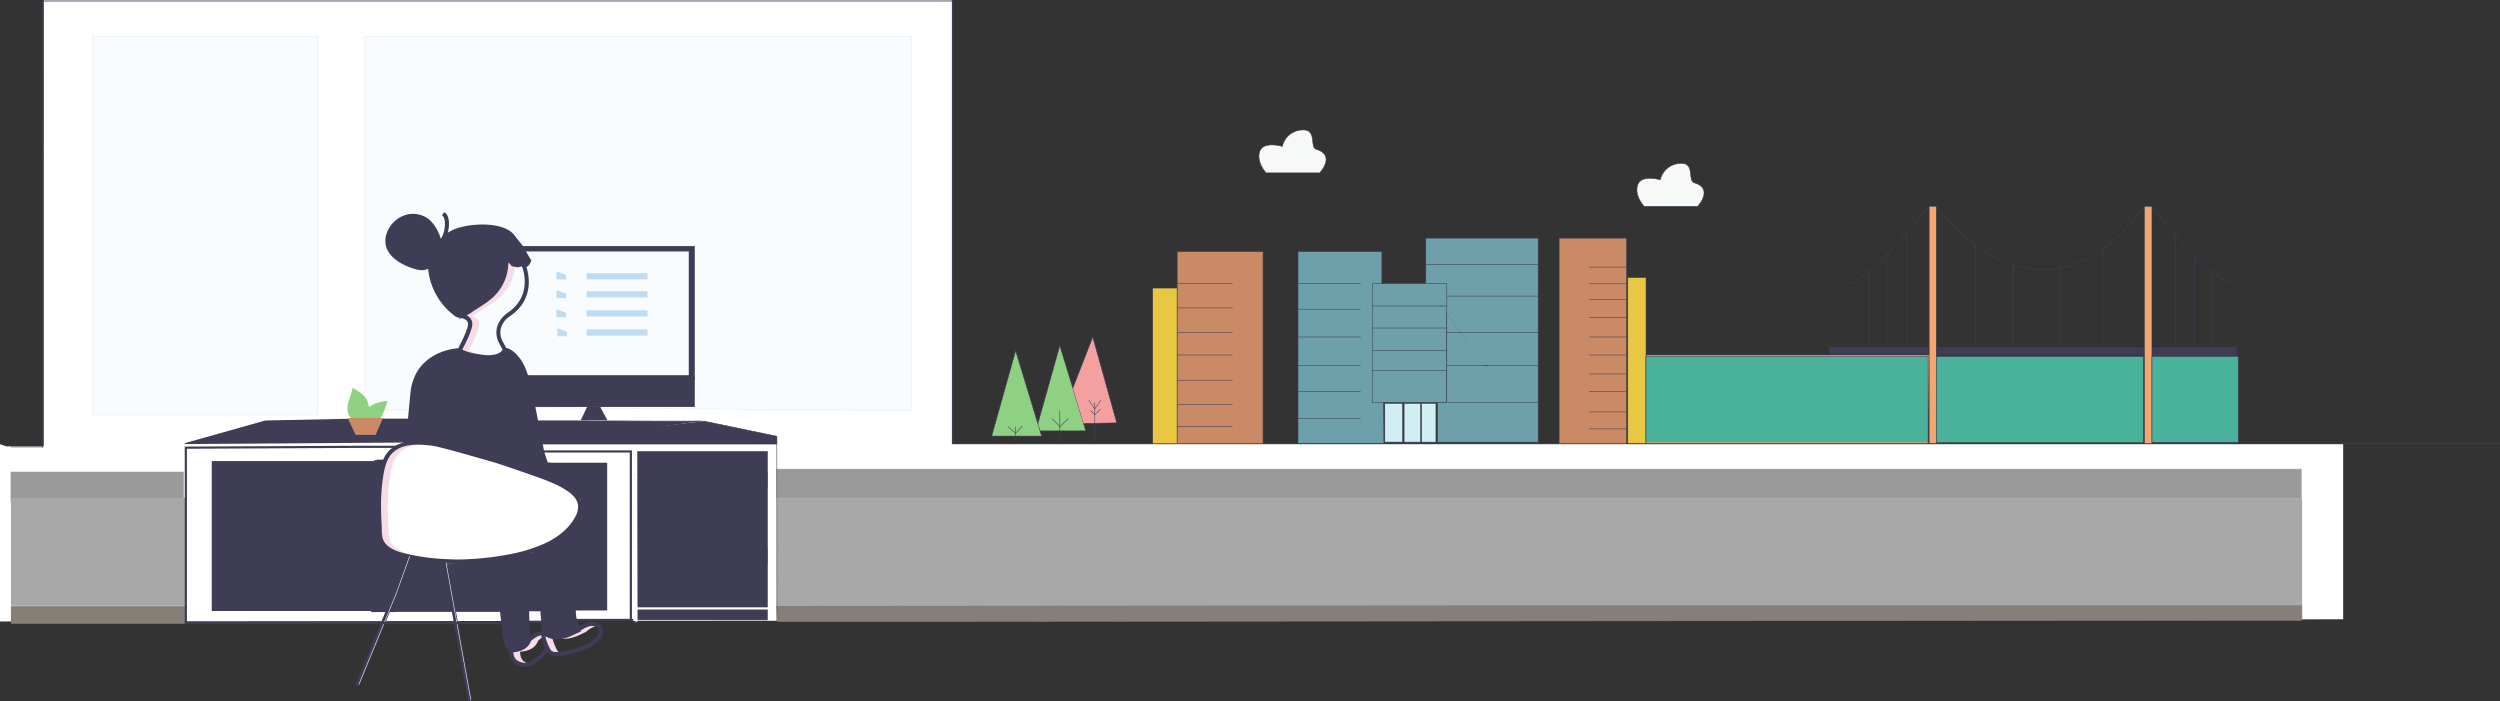 <svg id="Layer_1" data-name="Layer 1" xmlns="http://www.w3.org/2000/svg" viewBox="0 0 1142.46 320.55"><rect x="0" y="0" width="1142.46" height="320.55" fill="#333333" stroke="none"/><defs><style>.cls-1,.cls-20{fill:#fff;}.cls-2{fill:#867f77;stroke:#867f77;}.cls-10,.cls-11,.cls-12,.cls-13,.cls-14,.cls-15,.cls-16,.cls-17,.cls-19,.cls-2,.cls-20,.cls-24,.cls-3,.cls-30,.cls-31,.cls-32,.cls-33,.cls-34,.cls-35,.cls-6,.cls-7,.cls-8,.cls-9{stroke-miterlimit:10;}.cls-10,.cls-11,.cls-12,.cls-13,.cls-14,.cls-15,.cls-16,.cls-17,.cls-19,.cls-2,.cls-20,.cls-25,.cls-26,.cls-3,.cls-30,.cls-32,.cls-33,.cls-35,.cls-6,.cls-7,.cls-8,.cls-9{stroke-width:0.25px;}.cls-3{fill:#9a9a9a;stroke:#9a9a9a;}.cls-4{fill:#a8a8a8;}.cls-14,.cls-24,.cls-33,.cls-5{fill:#3f3d56;}.cls-27,.cls-30,.cls-6{fill:#c0dcf3;}.cls-19,.cls-30,.cls-6{stroke:#143068;}.cls-6{opacity:0.1;}.cls-19,.cls-21,.cls-25,.cls-26,.cls-31,.cls-32,.cls-34,.cls-7{fill:none;}.cls-10,.cls-11,.cls-12,.cls-13,.cls-14,.cls-15,.cls-16,.cls-17,.cls-20,.cls-24,.cls-25,.cls-31,.cls-35,.cls-7,.cls-8,.cls-9{stroke:#3f3d56;}.cls-8{fill:#6da0ab;}.cls-9{fill:#e8c842;}.cls-10,.cls-28{fill:#8fd182;}.cls-11,.cls-29{fill:#ca8a65;}.cls-12{fill:#d1eff2;}.cls-13{fill:#f4a671;}.cls-15{fill:#f4a0a0;}.cls-16{fill:#70595e;}.cls-17{fill:#4ab19a;}.cls-18{fill:#ff7bac;}.cls-22{fill:#143068;}.cls-23{fill:#f7dce7;}.cls-25,.cls-26{stroke-linecap:round;stroke-linejoin:round;}.cls-26,.cls-32,.cls-33,.cls-34{stroke:#fff;}.cls-35{fill:#f6f9f8;}</style></defs><title>mobi_2</title><polygon class="cls-1" points="3 204 20 204 20 0 435 0 435 203 1070.79 203 1070.79 283 0 284 0 203 3 204"/><path class="cls-1" d="M1864,576.61" transform="translate(-388 -370)"/><polygon class="cls-2" points="355 276.78 1051.94 276.19 1051.95 283.46 355.18 284.06 355 276.78"/><rect class="cls-3" x="355" y="214.38" width="696.62" height="13.35"/><path class="cls-4" d="M743,646.6V597.73h697V646.6Z" transform="translate(-388 -370)"/><polyline class="cls-5" points="188.74 202.21 188.09 191.4 160.04 191.35 121.2 192.16 85.06 202.34 84.1 202.92"/><polyline class="cls-6" points="244.23 186.36 416.59 187.55 416.59 16.52 307.12 16.52 166.44 16.52 166.44 187.28 188.07 187.28"/><polygon class="cls-7" points="1142.46 202.61 1142.46 202.61 1035.84 202.61 987.46 202.61 435.26 202.61 435.26 0.36 39.65 0.36 19.67 0.36 19.5 204.77 19.5 0.5 435.5 0.5 435.5 202.5 1142.46 202.61"/><polyline class="cls-8" points="631.5 129.59 630.48 129.54 627.16 129.7 627.16 183.9 661.16 183.9 661.16 129.59 633.1 129.59 631.5 129.59 631.5 114.99 593.17 114.99 593.17 202.61 632.41 202.61"/><polyline class="cls-8" points="702.92 202.61 702.92 108.83 661.16 108.83 651.58 108.83 651.58 129.59"/><polyline class="cls-9" points="752.21 202.61 752.21 126.85 743.88 126.85 743.88 202.61 752.21 202.61"/><polyline class="cls-9" points="537.95 202.61 537.95 131.64 526.77 131.64 526.77 202.61"/><polygon class="cls-10" points="484.32 157.88 473.37 196.9 496.19 196.9 484.32 157.88"/><polygon class="cls-10" points="464.13 160.26 453.18 199.28 476 199.28 464.13 160.26"/><polyline class="cls-11" points="537.95 202.61 537.95 114.99 577.19 114.99 577.19 202.61"/><line class="cls-7" x1="632.41" y1="183.9" x2="632.41" y2="202.61"/><path class="cls-7" d="M1049.16,572.61" transform="translate(-388 -370)"/><path class="cls-7" d="M1049.16,553.9" transform="translate(-388 -370)"/><path class="cls-7" d="M1049.16,499.59" transform="translate(-388 -370)"/><polyline class="cls-11" points="712.5 202.61 712.5 108.83 743.31 108.83 743.31 202.61"/><polyline class="cls-12" points="641.65 202.61 641.65 184.35 649.18 184.35 649.18 202.04 641.65 202.04"/><polyline class="cls-12" points="649.64 202.04 649.64 184.35 656.2 184.35 656.2 202.04"/><polyline class="cls-13" points="880.9 202.61 880.39 202.61 879.99 202.61 752.21 202.61 752.21 162.22 881.59 162.22 881.59 202.61 884.84 202.61 884.84 94.28 881.59 94.28 881.59 160.22 881.59 162.22"/><polyline class="cls-13" points="979.99 162.22 979.99 158.8 979.99 94.28 983.41 94.28 983.41 202.61 979.99 202.61 979.99 162.22 885.52 162.22"/><rect class="cls-14" x="836.06" y="158.68" width="45.07" height="3.08"/><rect class="cls-14" x="885.52" y="158.68" width="93.95" height="3.08"/><rect class="cls-14" x="983.84" y="158.68" width="38.16" height="4.68"/><path class="cls-7" d="M1269.59,464.28" transform="translate(-388 -370)"/><path class="cls-7" d="M1231.94,499.59" transform="translate(-388 -370)"/><path class="cls-7" d="M1272.84,464.28s47.06,65.31,95.15,0" transform="translate(-388 -370)"/><path class="cls-7" d="M1415.62,499.59" transform="translate(-388 -370)"/><path class="cls-7" d="M1371.41,464.28" transform="translate(-388 -370)"/><path class="cls-7" d="M1419.16,503" transform="translate(-388 -370)"/><path class="cls-7" d="M1371.41,464.28" transform="translate(-388 -370)"/><path class="cls-7" d="M1371.41,464.28s26.7,35.19,38.59,35.31" transform="translate(-388 -370)"/><path class="cls-7" d="M1269.59,464.28s-30.47,37.59-37.65,35.31" transform="translate(-388 -370)"/><line class="cls-7" x1="854.17" y1="123.91" x2="854.17" y2="158.68"/><line class="cls-7" x1="862.76" y1="114.99" x2="862.76" y2="158.8"/><line class="cls-7" x1="871.4" y1="106.24" x2="871.4" y2="158.68"/><line class="cls-7" x1="902.86" y1="111.93" x2="902.86" y2="158.68"/><line class="cls-7" x1="919.91" y1="120.95" x2="919.91" y2="158.68"/><line class="cls-7" x1="941.29" y1="122.63" x2="941.29" y2="158.8"/><line class="cls-7" x1="960.99" y1="113.83" x2="960.99" y2="158.68"/><line class="cls-7" x1="994.08" y1="107.26" x2="994.08" y2="158.68"/><line class="cls-7" x1="1002.92" y1="116.75" x2="1002.92" y2="158.68"/><line class="cls-7" x1="1010.82" y1="123.91" x2="1010.82" y2="158.68"/><line class="cls-7" x1="484.32" y1="187.55" x2="484.32" y2="202.61"/><polyline class="cls-7" points="480.67 191.2 484.44 194.96 488.2 191.2"/><polyline class="cls-15" points="490.26 177.39 499.38 154 510.34 193.25 500.3 193.41 495.15 193.5"/><polyline class="cls-7" points="500.3 183.9 500.3 193.41 500.3 202.61"/><polyline class="cls-7" points="503.04 186.86 500.3 189.49 498.36 187.55"/><polyline class="cls-7" points="497.56 182.87 500.3 186.86 503.04 182.87"/><line class="cls-7" x1="537.95" y1="129.59" x2="563.27" y2="129.59"/><line class="cls-7" x1="537.95" y1="140.71" x2="563.27" y2="140.71"/><line class="cls-7" x1="537.95" y1="151.95" x2="563.27" y2="151.95"/><line class="cls-7" x1="537.95" y1="162.22" x2="563.27" y2="162.22"/><line class="cls-7" x1="537.95" y1="173.75" x2="563.27" y2="173.75"/><line class="cls-7" x1="537.95" y1="184.87" x2="563.27" y2="184.87"/><line class="cls-7" x1="537.95" y1="194.96" x2="563.27" y2="194.96"/><line class="cls-7" x1="627.17" y1="139.82" x2="661.16" y2="139.82"/><line class="cls-7" x1="627.17" y1="149.9" x2="661.16" y2="149.9"/><line class="cls-7" x1="627.17" y1="160.22" x2="661.16" y2="160.22"/><line class="cls-7" x1="627.17" y1="169.41" x2="661.16" y2="169.41"/><line class="cls-7" x1="593.17" y1="129.59" x2="621.8" y2="129.59"/><line class="cls-7" x1="593.17" y1="141.3" x2="621.8" y2="141.3"/><line class="cls-7" x1="593.17" y1="154" x2="621.8" y2="154"/><line class="cls-7" x1="593.17" y1="167.12" x2="621.8" y2="167.12"/><line class="cls-7" x1="593.17" y1="178.99" x2="621.8" y2="178.99"/><line class="cls-7" x1="593.17" y1="191.2" x2="621.8" y2="191.2"/><line class="cls-7" x1="651.58" y1="120.95" x2="702.92" y2="120.95"/><line class="cls-7" x1="661.16" y1="135.31" x2="702.92" y2="135.31"/><line class="cls-7" x1="661.16" y1="151.95" x2="702.92" y2="151.95"/><polyline class="cls-7" points="661.16 167.13 678.16 167.13 702.92 167.13"/><line class="cls-7" x1="659.45" y1="183.9" x2="702.92" y2="183.9"/><line class="cls-7" x1="726.2" y1="122.06" x2="743.31" y2="122.06"/><line class="cls-7" x1="726.2" y1="129.69" x2="743.31" y2="129.69"/><line class="cls-7" x1="726.2" y1="136.89" x2="743.31" y2="136.89"/><line class="cls-7" x1="726.2" y1="145.11" x2="743.31" y2="145.11"/><line class="cls-7" x1="726.2" y1="154" x2="743.31" y2="154"/><line class="cls-7" x1="726.2" y1="162.22" x2="743.31" y2="162.22"/><line class="cls-7" x1="726.2" y1="170.89" x2="743.31" y2="170.89"/><line class="cls-7" x1="726.2" y1="178.99" x2="743.31" y2="178.99"/><line class="cls-7" x1="726.2" y1="188.23" x2="743.31" y2="188.23"/><line class="cls-7" x1="726.2" y1="195.99" x2="743.31" y2="195.99"/><polyline class="cls-7" points="702.92 202.61 656.94 202.61 656.94 184.35"/><polyline class="cls-8" points="651.58 129.59 661.16 129.59 661.16 183.9 656.94 183.9 656.94 202.04 702.92 202.04"/><polyline class="cls-7" points="661.16 167.13 678.16 167.13 680.05 167.13"/><line class="cls-7" x1="661.16" y1="151.95" x2="668.24" y2="151.95"/><line class="cls-7" x1="690.54" y1="183.9" x2="661.56" y2="183.9"/><line class="cls-7" x1="658.31" y1="139.82" x2="661.16" y2="139.82"/><rect class="cls-12" x="632.84" y="184.35" width="8.13" height="17.68"/><line class="cls-16" x1="650.04" y1="202.04" x2="655.86" y2="202.04"/><polyline class="cls-17" points="884.84 202.15 884.84 162.9 979.48 162.9 979.48 202.15"/><polyline class="cls-17" points="881.13 202.15 881.13 162.9 752.21 162.9 752.21 202.15"/><polyline class="cls-17" points="1021.85 162.9 983.41 162.9 1022.83 162.9 1022.83 202.15 983.41 202.15 983.41 162.9"/><path class="cls-18" d="M597.91,530.36a17.47,17.47,0,0,0,7.79,2.71,33,33,0,0,0,7.35.24c-1,.71-2.17,2-3.46,1.89a50.32,50.32,0,0,1-6.82-.67,18.85,18.85,0,0,1-8.25-3.74l3.3-.79" transform="translate(-388 -370)"/><polyline class="cls-18" points="227.49 194.5 234.05 212.59 232.96 212.59 226.89 197.5"/><path class="cls-18" d="M637,658.9s3.9,3.16,7.74,1.91l3.85-1.26.88-.65s-8.59,1.52-10.53,0L637,657.38Z" transform="translate(-388 -370)"/><line class="cls-14" x1="241.45" y1="252.62" x2="240.58" y2="280.45"/><path class="cls-18" d="M566.76,646.87" transform="translate(-388 -370)"/><path class="cls-18" d="M628,662.38c.36-2.83.57-4.35.57-4.35l.95,4.44s-1.73,2.7-3.58,3.43c-.46.18-1.14.45-1.63.59a5.25,5.25,0,0,1-2.07.23" transform="translate(-388 -370)"/><path class="cls-7" d="M407.67,707.72" transform="translate(-388 -370)"/><path class="cls-1" d="M407.67,636.53" transform="translate(-388 -370)"/><line class="cls-19" x1="173.29" y1="191.95" x2="187.02" y2="191.95"/><polyline class="cls-14" points="247.31 202.34 245.63 192.29 259.13 192.29 312.53 192.58 320.65 192.43"/><line class="cls-7" x1="275.83" y1="192.42" x2="320.65" y2="192.42"/><path class="cls-20" d="M551,655.88" transform="translate(-388 -370)"/><path class="cls-14" d="M475.58,606.37" transform="translate(-388 -370)"/><path class="cls-14" d="M485.27,582.59" transform="translate(-388 -370)"/><rect class="cls-3" x="5" y="215.7" width="78.84" height="13.35"/><path class="cls-3" d="M561.29,584.2" transform="translate(-388 -370)"/><path class="cls-3" d="M525.65,584.2" transform="translate(-388 -370)"/><path class="cls-3" d="M677.36,582.77" transform="translate(-388 -370)"/><path class="cls-3" d="M638.33,582.77" transform="translate(-388 -370)"/><path class="cls-3" d="M561.12,598.59" transform="translate(-388 -370)"/><path class="cls-3" d="M525.91,598.59" transform="translate(-388 -370)"/><path class="cls-3" d="M678.53,596.71" transform="translate(-388 -370)"/><path class="cls-3" d="M650.71,596.71" transform="translate(-388 -370)"/><polyline class="cls-2" points="5 284.93 84.92 284.93 84.92 277.06 5 277.06"/><rect class="cls-4" x="5" y="227.52" width="79.92" height="49.35"/><path class="cls-20" d="M678.26,635.2" transform="translate(-388 -370)"/><path class="cls-7" d="M743.38,650.45" transform="translate(-388 -370)"/><path class="cls-7" d="M677.84,652.45" transform="translate(-388 -370)"/><path class="cls-20" d="M547.33,653.31" transform="translate(-388 -370)"/><rect class="cls-6" x="42.34" y="16.52" width="102.96" height="173.1"/><path class="cls-21" d="M637.26,619c4.57-2.12,10.73-6,14.1-12.35a9.49,9.49,0,0,0,1.35-5.67,8,8,0,0,0-1.94-4.09,16.81,16.81,0,0,0-3.6-3,37.24,37.24,0,0,0-4.48-2.55,104.68,104.68,0,0,0-10.32-4.06l-2.12-.75c-5.2-1.86-10.61-3.7-16.06-5.46-6.37-2.06-11.59-3.63-16.44-5l-.16,0a84.41,84.41,0,0,0-12.11-2.69c-5.5-.67-11.21-.95-15.69,1.48a12,12,0,0,0-1.88,1.25c-3.36,2.7-4.37,6.93-5.11,11A83.66,83.66,0,0,0,561.73,603c0,2.28.1,4.65.24,7.07,0,.6,0,1.21,0,1.82a18.76,18.76,0,0,0,.41,4.31,7.81,7.81,0,0,0,2.89,4.15c2.8,2.15,6.4,3,9.89,3.78l.38.08a99.12,99.12,0,0,0,15.77,2.07c3.54.2,6,.19,6,.19h.37c2.49,0,5.12-.15,8.28-.4a126.14,126.14,0,0,0,15-2A72.07,72.07,0,0,0,637.26,619Z" transform="translate(-388 -370)"/><path class="cls-21" d="M636.08,660l-1.11.12c-1.81.18-4.22,2.28-4.63,2.65-1.58,4.5-6.37,4.91-8,5h-.21a6,6,0,0,0,1.11,3.88,5.37,5.37,0,0,0,2.16,1.41,7.61,7.61,0,0,0,2.4.53,6.21,6.21,0,0,0,2.91-.69,15.69,15.69,0,0,0,4.16-3.08l2.88-3.4A25.26,25.26,0,0,1,636.4,663,6,6,0,0,1,636.08,660Z" transform="translate(-388 -370)"/><path class="cls-21" d="M660.53,656.2a4.93,4.93,0,0,0-3.34-.28,13.23,13.23,0,0,0-4.22,2.21,3.23,3.23,0,0,1-1.51,1l-.41.19c-.84.41-1.49.71-2.12,1a18.47,18.47,0,0,1-4.55,1.4,9.63,9.63,0,0,1-7.47-1.63,5.18,5.18,0,0,0,.3,2.67,25.51,25.51,0,0,0,1.58,3.83,4.21,4.21,0,0,0,1.15,1.53,4,4,0,0,0,2.27.53,26.53,26.53,0,0,0,5.5-.71,38.14,38.14,0,0,0,7.07-2.12,17.72,17.72,0,0,0,6-4.06,4.48,4.48,0,0,0,1.48-3A3.13,3.13,0,0,0,660.53,656.2Z" transform="translate(-388 -370)"/><path class="cls-21" d="M629.53,662.47c-2-6.05-.31-34.88,0-39.63-2.57.78-5.32,1.46-8.32,2.06-1.83.37-3.74.69-5.67,1,.33,3.47,2.83,29.09,3.49,33.29l.1.59c.7,4.43,1.23,7.19,3,7.19h.16C624.82,666.73,628.28,666,629.53,662.47Z" transform="translate(-388 -370)"/><path class="cls-21" d="M637.62,619.81q-1.9.88-4,1.65c.36,3.58,3.3,33.12,3.39,35.92,0,1,0,1.46.06,1.74a8.6,8.6,0,0,0,7.17,1.78,17.91,17.91,0,0,0,4.35-1.35c.7-.3,1.39-.63,2.08-1l.44-.2a3.89,3.89,0,0,0,.93-.49,15.56,15.56,0,0,1-1.92-5.19,39.58,39.58,0,0,1-.13-9.36c0-.65.09-1.29.12-1.93.21-3.77.54-7.58,1-11.32.3-2.51.67-5.05,1-7.5l.27-1.83a35.82,35.82,0,0,0,.54-6.34,17.28,17.28,0,0,0-1.52-6.16C647.86,614.13,642,617.76,637.62,619.81Z" transform="translate(-388 -370)"/><path class="cls-21" d="M630.39,622.58c-.21,3.15-2,32.23-.2,39.16.93-.78,3-2.32,4.7-2.49.71-.08,1.11-.13,1.34-.17,0-.37,0-.91-.06-1.67-.09-2.69-2.94-31.38-3.36-35.65C632,622,631.22,622.32,630.39,622.58Z" transform="translate(-388 -370)"/><path class="cls-21" d="M620.06,513.76c12.75-8.38,7.07-21.83,7-22l-.12-.23a4.16,4.16,0,0,0-1.55.17,3.73,3.73,0,0,1-1,.17,1.2,1.2,0,0,1-.61-.15,1,1,0,0,0-.53-.1,1.55,1.55,0,0,1-1.55-.89,2.72,2.72,0,0,0-.76-.7,5.36,5.36,0,0,1-1.09-1,21.35,21.35,0,0,1-7.19,17,40.24,40.24,0,0,1-3.78,2.87c-1.18.81-2.41,1.59-3.6,2.34l-.89.56-1.05.68a28.1,28.1,0,0,1-3.2,1.9c1.54.54,3.28,1.74,3.23,3.93-.08,3-3.92,10.26-4.74,11.77.53.46,2.68,1.85,9.84,2.75,7.73,1,9.49-2.11,9.78-2.8l-1.68-3.15C612.55,518.91,620,513.81,620.06,513.76Z" transform="translate(-388 -370)"/><path class="cls-21" d="M625.39,482.63,622,478.4c-4.26-5.35-17.11-4.69-22.73-3.16s-7.37,3.58-7.39,3.6l-1.5,1.56c-.26.35-.44.54-.45.56l-.07.06-.56.37a6.94,6.94,0,0,1-.24,1.93,21.77,21.77,0,0,1-2.68,5.53l-.17.28a7.8,7.8,0,0,0-1,2,7,7,0,0,0,0,2.55,29.19,29.19,0,0,0,11.09,19.45,3.77,3.77,0,0,0,2.09,1,3.57,3.57,0,0,0,1.35-.4,27.53,27.53,0,0,0,3.19-1.89l1.06-.69.88-.56c1.19-.75,2.41-1.52,3.58-2.32a37.34,37.34,0,0,0,3.7-2.81,20.69,20.69,0,0,0,6.56-19.46l.83-.15c0,.08,0,.17,0,.25h0c.42,2.27,1.21,2.84,1.91,3.34a3.29,3.29,0,0,1,1,.93c.33.51.49.51.83.51a1.7,1.7,0,0,1,1,.2,1.82,1.82,0,0,0,1-.1,3.88,3.88,0,0,1,2.55,0,.65.65,0,0,0,.56,0,3.12,3.12,0,0,0,1.11-1.63l-.3-.42-2.74-5-.39-.49-.69-.75Z" transform="translate(-388 -370)"/><polygon class="cls-21" points="156.73 192.16 156.59 192.43 166.16 192.43 166.15 192.31 156.73 192.16"/><path class="cls-21" d="M702.84,485.12H628l1.8,3.27.52.72-.06.2a4.2,4.2,0,0,1-1.61,2.34,1.38,1.38,0,0,1-.71.15c.84,2.29,4.69,14.69-7.45,22.67-.28.19-6.88,4.73-3.16,12l1.67,3.13c3.05.5,6,3.93,7.58,6.77a26.42,26.42,0,0,1,2.15,5.26h74.07ZM642.28,494l4.42,1.66v2.05h-4.42Zm0,8.56,4.42,1.66v2.05h-4.42Zm0,8.73,4.42,1.65V515h-4.42Zm4.85,12.43h-4.42V520l4.42,1.65Zm36.78-.33H656V520.5h27.87Zm0-8.72H656v-2.87h27.87Zm0-8.72H656v-2.87h27.87Zm0-8.24H656v-2.87h27.87Z" transform="translate(-388 -370)"/><path class="cls-21" d="M585.66,488.41a21.24,21.24,0,0,0,2.59-5.31,8.47,8.47,0,0,0-.93-5.9,16,16,0,0,0-3.93-5.68,10.24,10.24,0,0,0-6.55-2.31,10.57,10.57,0,0,0-2.78.37,12.17,12.17,0,0,0-8,7.56,8.84,8.84,0,0,0-.33,5c.72,3,3.15,5.15,5.07,6.42a26.36,26.36,0,0,0,6.9,3.14,10.62,10.62,0,0,0,3.3.59,4.82,4.82,0,0,0,1.74-.36,3,3,0,0,0,.61-.39,3.13,3.13,0,0,1,1-.55l0,.11c0-.05,0-.1,0-.16a8.25,8.25,0,0,1,1.06-2.21Z" transform="translate(-388 -370)"/><polygon class="cls-21" points="247.96 201.35 248.25 203.31 249.06 203.31 248.77 201.35 247.96 201.35"/><path class="cls-22" d="M627,491.67l0-.1a3.21,3.21,0,0,0-.76,0,1.82,1.82,0,0,0,.65.08Z" transform="translate(-388 -370)"/><path class="cls-23" d="M608.52,532.84a19.27,19.27,0,0,0,4.49.1l-1-.1c-7.16-.9-9.31-2.29-9.84-2.75.82-1.51,4.66-8.75,4.73-11.77.06-2.19-1.68-3.39-3.22-3.93a29,29,0,0,0,3.2-1.9l1.05-.68.88-.56c1.19-.75,2.42-1.53,3.61-2.34a40.24,40.24,0,0,0,3.78-2.87,21.19,21.19,0,0,0,7.13-14.37h-.08a1.55,1.55,0,0,1-1.55-.89,2.72,2.72,0,0,0-.76-.7,5.36,5.36,0,0,1-1.09-1,21.35,21.35,0,0,1-7.19,17,40.24,40.24,0,0,1-3.78,2.87c-1.18.81-2.41,1.59-3.6,2.34l-.89.56-1.05.68a28.1,28.1,0,0,1-3.2,1.9c1.54.54,3.28,1.74,3.23,3.93-.08,3-3.92,10.26-4.74,11.77C599.21,530.55,601.36,531.94,608.52,532.84Z" transform="translate(-388 -370)"/><path class="cls-23" d="M642.33,666.6a24.51,24.51,0,0,1-1.58-3.83,8.84,8.84,0,0,1-.28-1.1c-.31-.06-3.41-1.2-3.7-1.29.07.55.84,3.46,1,3.94s.61,1.47.81,2c.48,1.18.45.58,1.35,1.8h0a3.92,3.92,0,0,0,2.29.55,19.8,19.8,0,0,0,2.19-.14,2.83,2.83,0,0,1-.93-.39A4.3,4.3,0,0,1,642.33,666.6Z" transform="translate(-388 -370)"/><path class="cls-22" d="M636.91,660.1a2.57,2.57,0,0,0-.06.55c.17-.09.34-.16.51-.23C637.21,660.31,637.05,660.22,636.91,660.1Z" transform="translate(-388 -370)"/><path class="cls-23" d="M647.92,661.73a18.47,18.47,0,0,0,4.55-1.4c.62-.27,1.28-.57,2.12-1l.41-.19a3.2,3.2,0,0,0,1.5-1,14.74,14.74,0,0,1,3.69-2,5,5,0,0,0-3-.16,13.23,13.23,0,0,0-4.22,2.21,3.23,3.23,0,0,1-1.51,1l-.41.19c-.84.41-1.49.71-2.12,1a18.47,18.47,0,0,1-4.55,1.4h0A11.13,11.13,0,0,0,647.92,661.73Z" transform="translate(-388 -370)"/><path class="cls-23" d="M626.81,671.68a6,6,0,0,1-1.1-3.88h.21c1.58-.14,6.37-.55,8-5a18.55,18.55,0,0,1,2.15-1.62,3.71,3.71,0,0,1,.06-1.15l-1.11.12c-1.81.18-4.22,2.28-4.63,2.65-1.58,4.5-6.37,4.91-8,5h-.21a6,6,0,0,0,1.11,3.88,5.37,5.37,0,0,0,2.16,1.41,7.61,7.61,0,0,0,2.4.53,5.47,5.47,0,0,0,1.87-.29l-.73-.24A5.41,5.41,0,0,1,626.81,671.68Z" transform="translate(-388 -370)"/><path class="cls-23" d="M579.12,624.25l-.37-.08c-3.49-.8-7.1-1.63-9.89-3.78a7.88,7.88,0,0,1-2.9-4.15,18.75,18.75,0,0,1-.4-4.31c0-.61,0-1.22-.06-1.82-.13-2.42-.21-4.79-.24-7.07a83.56,83.56,0,0,1,1.08-15.88c.74-4.11,1.74-8.34,5.11-11a12,12,0,0,1,1.88-1.25,17.51,17.51,0,0,1,7.44-1.9c-3.94-.19-7.78.16-11,1.9a12,12,0,0,0-1.88,1.25c-3.36,2.7-4.37,6.93-5.11,11A83.66,83.66,0,0,0,561.73,603c0,2.28.1,4.65.24,7.07,0,.6,0,1.21,0,1.82a18.76,18.76,0,0,0,.41,4.31,7.81,7.81,0,0,0,2.89,4.15c2.8,2.15,6.4,3,9.89,3.78l.38.08a99.12,99.12,0,0,0,15.77,2.07c3.54.2,6,.19,6,.19h.37l1.38,0c-1,0-2.5-.08-4.21-.17A99.23,99.23,0,0,1,579.12,624.25Z" transform="translate(-388 -370)"/><path class="cls-24" d="M660.85,655.22a5.72,5.72,0,0,0-3.93-.35,13.09,13.09,0,0,0-4.3,2.2,14.86,14.86,0,0,1-1.71-4.75,38.3,38.3,0,0,1-.12-9.15c0-.65.08-1.3.11-1.94.21-3.75.55-7.54,1-11.27.31-2.49.68-5,1-7.47l.27-1.83a37.23,37.23,0,0,0,.55-6.5,18.86,18.86,0,0,0-1.85-7,2,2,0,0,0,.14-.25,10.25,10.25,0,0,0,1.44-6.17,8.77,8.77,0,0,0-2.14-4.53,17.08,17.08,0,0,0-3.77-3.19,37.7,37.7,0,0,0-4.59-2.61c-.66-.32-1.33-.61-2-.9-1.64-3.57-4.77-12.35-5-14.23s-.87-3.31-1.13-5c-.09-.55-.21-1.09-.3-1.62-.67-4-1.44-8.08-2.3-12.24-.75-3.66-1.42-6.68-2.12-9.51l-.23-1c-.18-.76-.37-1.54-.57-2.31h-.6l-.34-2.15h.34a25.65,25.65,0,0,0-2.16-5.26c-1.6-2.85-4.52-6.28-7.57-6.77l-1.67-3.13c-3.72-7.3,2.88-11.84,3.15-12,12.15-8,8.3-20.37,7.46-22.66a1.55,1.55,0,0,0,.7-.15,4.19,4.19,0,0,0,1.62-2.35l0-.2-.51-.72-3.37-5.76-.64-.79-.11-.12c-1-1.28-2-2.57-3-3.85-4.57-5.72-17.64-5.07-23.62-3.45a19,19,0,0,0-7.3,3.38,14.72,14.72,0,0,0,.93-4c.44-4.84-1.45-6-1.53-6l-.43.73s1.5,1,1.11,5.23a13.71,13.71,0,0,1-1.42,5.05,8,8,0,0,1-1.07,1.6l-.11.08a12.76,12.76,0,0,0-1.15-3.57,16.92,16.92,0,0,0-4.16-6,11.25,11.25,0,0,0-10.09-2.1,12.82,12.82,0,0,0-8.56,8.1,9.59,9.59,0,0,0-.36,5.43c.78,3.27,3.38,5.58,5.43,6.93a27.1,27.1,0,0,0,7.12,3.25,11.49,11.49,0,0,0,3.57.62,5.48,5.48,0,0,0,2-.43,3.4,3.4,0,0,0,.78-.48l.41-.28a10.41,10.41,0,0,0,.08,1.86,30.08,30.08,0,0,0,11.43,20,4.31,4.31,0,0,0,2.57,1.12h0l.35,0s3.89.56,3.82,3.4-4,10.13-4.67,11.45c-2.28.13-19.32,1.71-21.6,19.32,0,0-2,20.41-1.94,21.89l.05,1.48s-.7.09-1.62.31a30,30,0,0,0-3.41,1.38,13.45,13.45,0,0,0-2,1.33c-3.59,2.89-4.64,7.29-5.4,11.55a83.67,83.67,0,0,0-1.09,16.05c0,2.28.1,4.67.24,7.1,0,.59,0,1.19.05,1.79a19.65,19.65,0,0,0,.43,4.51,8.7,8.7,0,0,0,3.2,4.61c2.93,2.25,6.62,3.1,10.19,3.92L551,682.91l.78.32L575.77,625a102.58,102.58,0,0,0,15.15,2L602.31,690l.84-.15L591.79,627c3.05.16,5.19.17,5.48.17h.41c2.51-.3,5.16-.23,8.34-.4,3-.15,5.82-.55,8.6-1,.35,3.62,2.83,29.09,3.5,33.3l.1.59c.59,3.75,1.11,7.05,3,7.76v.1a6.76,6.76,0,0,0,1.31,4.48,6.26,6.26,0,0,0,2.5,1.64,8.45,8.45,0,0,0,2.67.6H628a7.16,7.16,0,0,0,3.09-.78,16.14,16.14,0,0,0,4.41-3.27l2.67-3.15a4.39,4.39,0,0,0,1.25,1.54,4.68,4.68,0,0,0,2.77.69h.05a27.6,27.6,0,0,0,5.62-.72,39.35,39.35,0,0,0,7.23-2.17,18.57,18.57,0,0,0,6.29-4.27,5.23,5.23,0,0,0,1.7-3.57A3.93,3.93,0,0,0,660.85,655.22Zm-24.68,3.64c-.23,0-.63.09-1.34.16-1.72.17-3.77,1.72-4.7,2.49-1.8-6.93,0-36,.19-39.16q1.24-.39,2.43-.81c.42,4.26,3.27,33,3.35,35.64C636.13,658,636.14,658.48,636.17,658.86ZM603.36,518.09c0-2.19-1.69-3.39-3.23-3.93a27.52,27.52,0,0,0,3.2-1.9l1-.68.88-.56c1.19-.75,2.42-1.53,3.61-2.33a42,42,0,0,0,3.78-2.87,21.42,21.42,0,0,0,7.19-17,4.93,4.93,0,0,0,1.09,1,2.54,2.54,0,0,1,.75.7,1.61,1.61,0,0,0,1.56.89.9.9,0,0,1,.52.09,1.24,1.24,0,0,0,.62.15,4.28,4.28,0,0,0,1-.16,4,4,0,0,1,1.55-.17l.12.22c0,.14,5.74,13.59-7,22-.08.05-7.51,5.14-3.44,13.12l1.68,3.16c-.29.69-2.06,3.77-9.78,2.8-7.16-.91-9.31-2.3-9.84-2.75C599.44,528.35,603.28,521.12,603.36,518.09Zm10.76,62.76c5.46,1.77,10.87,3.61,16.07,5.47l2.11.75a101.5,101.5,0,0,1,10.33,4.06,37.43,37.43,0,0,1,4.48,2.55,16.53,16.53,0,0,1,3.6,3,8,8,0,0,1,1.94,4.09,9.51,9.51,0,0,1-1.35,5.67c-3.38,6.36-9.53,10.22-14.1,12.34a72.05,72.05,0,0,1-16.23,5,130.39,130.39,0,0,1-15,2c-3.16.25-5.79.37-8.28.4h-.37s-2.46,0-6-.2A100.27,100.27,0,0,1,575.52,624l-.37-.09c-3.49-.8-7.1-1.62-9.89-3.77a7.92,7.92,0,0,1-2.9-4.15,18.89,18.89,0,0,1-.4-4.32c0-.61,0-1.22-.06-1.82-.13-2.41-.21-4.79-.24-7.06a83.68,83.68,0,0,1,1.08-15.89c.74-4.1,1.74-8.34,5.11-11a12.79,12.79,0,0,1,1.88-1.25c4.47-2.42,10.18-2.14,15.69-1.48,4.08.49,24.76,6.62,28.7,7.69m20.72,88.78a15.67,15.67,0,0,1-4.15,3.07,6.13,6.13,0,0,1-2.91.7,7.31,7.31,0,0,1-2.4-.54,5.41,5.41,0,0,1-2.17-1.41,6,6,0,0,1-1.1-3.88h.21c1.58-.13,6.37-.55,7.95-5,.42-.37,2.83-2.46,4.64-2.64l1.1-.13a6.14,6.14,0,0,0,.33,3.06,25.26,25.26,0,0,0,1.39,3.42Zm25.88-8.09a17.68,17.68,0,0,1-6,4.07,37.61,37.61,0,0,1-7.07,2.11,25.07,25.07,0,0,1-5.49.71,3.94,3.94,0,0,1-2.28-.53,4.21,4.21,0,0,1-1.14-1.53,25.09,25.09,0,0,1-1.58-3.83,5.14,5.14,0,0,1-.3-2.66,9.71,9.71,0,0,0,7.47,1.63,18.91,18.91,0,0,0,4.55-1.4c.62-.27,1.28-.58,2.12-1l.41-.18a3.2,3.2,0,0,0,1.5-1,13,13,0,0,1,4.22-2.21,4.81,4.81,0,0,1,3.34.28,3.09,3.09,0,0,1,1.73,2.58A4.45,4.45,0,0,1,660.72,661.54Z" transform="translate(-388 -370)"/><path class="cls-5" d="M636.51,570.92l1.14-.83-2-1,.3,2Z" transform="translate(-388 -370)"/><line class="cls-25" x1="354.69" y1="216.87" x2="354.69" y2="216.87"/><line class="cls-25" x1="289.99" y1="216.87" x2="289.99" y2="216.87"/><line class="cls-26" x1="354.69" y1="250.11" x2="291.37" y2="250.11"/><line class="cls-26" x1="291.37" y1="250.11" x2="290.53" y2="250.11"/><line class="cls-26" x1="289.99" y1="250.11" x2="290.53" y2="250.11"/><path class="cls-5" d="M512.38,616.11" transform="translate(-388 -370)"/><path class="cls-5" d="M512.8,639.76" transform="translate(-388 -370)"/><rect class="cls-27" x="268.04" y="124.82" width="27.87" height="2.87"/><rect class="cls-27" x="268.04" y="141.78" width="27.87" height="2.87"/><polygon class="cls-27" points="258.7 125.64 254.28 123.98 254.28 127.69 258.7 127.69 258.7 125.64"/><polygon class="cls-27" points="258.7 134.2 254.28 132.54 254.28 136.25 258.7 136.25 258.7 134.2"/><polygon class="cls-27" points="258.7 142.92 254.28 141.27 254.28 144.98 258.7 144.98 258.7 142.92"/><polygon class="cls-27" points="254.71 153.7 259.13 153.7 259.13 151.64 254.71 149.99 254.71 153.7"/><polygon class="cls-5" points="316.01 213.41 316.01 214.21 316.4 214.21 316.4 215.35 324.86 215.35 324.86 214.21 325.28 214.21 325.28 213.41 316.01 213.41"/><polygon class="cls-5" points="315.55 215.2 296.27 215.2 296.27 222.74 350.7 222.74 350.7 215.2 325.71 215.2 325.71 216.34 315.55 216.34 315.55 215.2"/><polygon class="cls-5" points="315.55 250.18 296.27 250.18 296.27 257.72 350.7 257.72 350.7 250.18 325.71 250.18 325.71 251.32 315.55 251.32 315.55 250.18"/><polygon class="cls-5" points="315.1 231.83 295.82 231.83 295.82 239.36 350.25 239.36 350.25 231.83 325.26 231.83 325.26 232.97 315.1 232.97 315.1 231.83"/><polyline class="cls-5" points="316.01 248.69 316.01 249.49 316.4 249.49 316.4 250.63 324.86 250.63 324.86 249.49 325.28 249.49 325.28 248.69"/><polyline class="cls-5" points="316.01 229.86 316.01 230.66 316.4 230.66 316.4 231.8 324.86 231.8 324.86 230.66 325.28 230.66 325.28 229.86"/><line class="cls-25" x1="289.99" y1="249.66" x2="289.99" y2="249.66"/><line class="cls-25" x1="355.66" y1="249.66" x2="355.66" y2="249.66"/><polygon class="cls-5" points="237.22 112.44 237.92 113.19 239.25 114.64 239.25 114.93 239.96 114.93 314.76 114.93 314.76 171.46 240.69 171.46 240.35 171.46 240.7 173.61 241.29 173.61 317.5 173.61 317.5 112.44 238.4 112.44 237.31 112.44 237.22 112.44"/><rect class="cls-27" x="268.04" y="150.5" width="27.87" height="2.87"/><rect class="cls-27" x="268.04" y="133.06" width="27.87" height="2.87"/><path class="cls-28" d="M549.48,561.86l.14-.26,9.42.14v.12l0,.3,1.61-.14a1,1,0,0,0,.43-.16c1.57-.94,3.17-5.92,3.74-7.87.26-.11.25-.22.21-.42s-.15-.41-.61-.34l-.27,0,0,.06-2.39.48a10.79,10.79,0,0,0-5.08,2.35l-.62-2.4c-.85-3.25-6.19-6.08-6.41-6.2l-.46-.23-1.92,6.34c-1.61,5.35,1.2,7.67,2,8.19l.18.11Z" transform="translate(-388 -370)"/><path class="cls-5" d="M476.75,570.16" transform="translate(-388 -370)"/><path class="cls-5" d="M505.05,562.74" transform="translate(-388 -370)"/><polygon class="cls-29" points="158.99 191.35 162.54 198.73 171.74 198.73 175.11 191.05 158.79 191.05 158.99 191.35"/><polyline class="cls-5" points="171.84 198.52 174.51 192.43 174.96 191.4 187.04 191.4 186.19 198.52"/><path class="cls-5" d="M634.53,568.6" transform="translate(-388 -370)"/><path class="cls-20" d="M635.1,569.37" transform="translate(-388 -370)"/><polyline class="cls-5" points="246.83 199.11 245.63 192.58 259.73 192.58 257.38 199.11"/><line class="cls-5" x1="275.04" y1="192.1" x2="321.87" y2="192.1"/><path class="cls-5" d="M678,572.33" transform="translate(-388 -370)"/><path class="cls-14" d="M549.38,585.75" transform="translate(-388 -370)"/><path class="cls-14" d="M470.87,585.75" transform="translate(-388 -370)"/><path class="cls-14" d="M549.14,600.83" transform="translate(-388 -370)"/><path class="cls-14" d="M470.64,600.83" transform="translate(-388 -370)"/><path class="cls-14" d="M549.14,617.86" transform="translate(-388 -370)"/><path class="cls-14" d="M470.64,617.86" transform="translate(-388 -370)"/><path class="cls-14" d="M742.69,606.37" transform="translate(-388 -370)"/><path class="cls-14" d="M676.29,606.37" transform="translate(-388 -370)"/><path class="cls-14" d="M743,641.53" transform="translate(-388 -370)"/><path class="cls-14" d="M676.29,641.53" transform="translate(-388 -370)"/><polyline class="cls-24" points="241.34 172.54 315.94 172.54 317 172.54 317 185.46 244.03 185.46"/><polyline class="cls-14" points="268.5 185.8 265.61 191.93 277.36 191.93 274.09 185.8"/><path class="cls-30" d="M549.14,595.07" transform="translate(-388 -370)"/><path class="cls-30" d="M549.5,614.47" transform="translate(-388 -370)"/><path class="cls-14" d="M650.91,652.32" transform="translate(-388 -370)"/><polyline class="cls-1" points="291.51 209.23 291.51 235.6 350.25 235.6 350.25 202.34 291.51 202.34"/><polygon class="cls-1" points="291.51 240.14 291.51 279.53 350.25 279.53 350.25 240.25 291.51 240.14"/><rect class="cls-14" x="302.43" y="211.59" width="35.54" height="11.14"/><polyline class="cls-24" points="167.15 278.04 169.42 278.04 169.42 271.17 169.6 259.03 170.02 244.62 171.84 211.2 97.27 211.2 97.27 278.71 169.31 278.71 169.42 278.04"/><rect class="cls-14" x="303.11" y="254.26" width="35.54" height="11.14"/><path class="cls-14" d="M549.14,595.07" transform="translate(-388 -370)"/><path class="cls-14" d="M471.84,595.07" transform="translate(-388 -370)"/><path class="cls-14" d="M549.14,614.47" transform="translate(-388 -370)"/><path class="cls-14" d="M471.84,614.47" transform="translate(-388 -370)"/><path class="cls-14" d="M549.09,634.38" transform="translate(-388 -370)"/><path class="cls-14" d="M470.87,634.38" transform="translate(-388 -370)"/><path class="cls-7" d="M472.1,579.54" transform="translate(-388 -370)"/><polyline class="cls-31" points="174.29 284.75 161.75 284.75 84.92 284.75 84.92 204.58 162.38 204.2 181.64 204.2"/><path class="cls-7" d="M471.05,653.31" transform="translate(-388 -370)"/><path class="cls-5" d="M473.06,573.55" transform="translate(-388 -370)"/><polygon class="cls-14" points="291.38 206.31 350.7 206.31 350.7 283.31 291.51 283.31 291.38 206.31"/><path class="cls-14" d="M635.6,652.45" transform="translate(-388 -370)"/><path class="cls-14" d="M596.55,653" transform="translate(-388 -370)"/><path class="cls-14" d="M617.38,653" transform="translate(-388 -370)"/><polyline class="cls-14" points="321.62 192.43 355 199.37 355 202.93 247.6 202.93 247.6 201.07"/><line class="cls-31" x1="263.12" y1="283.31" x2="289.37" y2="283.31"/><path class="cls-21" d="M637.77,581.2" transform="translate(-388 -370)"/><path class="cls-14" d="M561.72,587.19" transform="translate(-388 -370)"/><polygon class="cls-14" points="173.91 216.78 172.25 216.78 173.08 218.11 173.91 216.78"/><line class="cls-14" x1="188.74" y1="255.15" x2="187.77" y2="255.15"/><path class="cls-14" d="M569.42,640.41" transform="translate(-388 -370)"/><polygon class="cls-14" points="252.58 211.59 277.36 211.59 277.36 278.82 262.71 278.82 262.71 242.38 265.49 229.24 264.98 225.48 265.33 228.19 263.52 223.16 256.4 217.04 252.98 214.99 252 212.07 251.85 211.59 252.58 211.59"/><polygon class="cls-24" points="170.1 279.21 180.15 279.21 180.15 259.56 180.15 258.18 177.86 257.2 176.38 255.5 173.66 251.36 172.79 245.04 172.79 241.35 172.66 227.21 173.66 216.79 171.76 217.54 169.31 270.45 170.1 279.21"/><polyline class="cls-14" points="247.88 279.21 238.67 279.21 238.67 259.94 240.01 254.27 245.63 251.46"/><path class="cls-5" d="M617.2,647l.18,2.62H568.15V621.76L577,625.4c-.07-.29,17.1,5.35,21.51,2.75" transform="translate(-388 -370)"/><polyline class="cls-5" points="195.85 256.29 206.4 256.78 210.55 256.98 222.87 256.29 226.62 255.78"/><polyline class="cls-5" points="210.55 256.98 227.31 255.15 228.9 269.76 210.01 257.42"/><polyline class="cls-32" points="187.22 254.17 180.96 271.52 164.03 312.73"/><line class="cls-32" x1="203.79" y1="256.97" x2="215.15" y2="319.82"/><polyline class="cls-31" points="174 284.75 209.68 284.75 229.38 284.75"/><line class="cls-33" x1="145.31" y1="216.78" x2="145.31" y2="271.53"/><path class="cls-33" d="M601.31,640.27" transform="translate(-388 -370)"/><path class="cls-33" d="M613,625.15" transform="translate(-388 -370)"/><line class="cls-34" x1="290.53" y1="278.04" x2="351.61" y2="278.04"/><path class="cls-32" d="M678.53,575.52" transform="translate(-388 -370)"/><path class="cls-32" d="M678.53,575.52" transform="translate(-388 -370)"/><polyline class="cls-32" points="290.53 205.52 290.53 278.85 290.53 262.46 290.53 204.27"/><line class="cls-32" x1="348.29" y1="278.04" x2="352.51" y2="278.04"/><polyline class="cls-32" points="290.53 279.06 290.53 284 290.53 278.04"/><polyline class="cls-32" points="290.53 284 290.99 284 291.38 284"/><path class="cls-32" d="M678.53,653.87v.54" transform="translate(-388 -370)"/><path class="cls-7" d="M741.58,569" transform="translate(-388 -370)"/><path class="cls-14" d="M529.6,585.35l7.18.4s8.08,58.88.9,58.34l-7.18-.54-.9-59.17" transform="translate(-388 -370)"/><line class="cls-14" x1="170.23" y1="278.82" x2="177.12" y2="278.82"/><polygon class="cls-14" points="170.23 278.54 176.73 278.04 176.73 278.71 170.23 278.54"/><polygon class="cls-24" points="173.9 247.86 181.04 253.45 180.33 258.6 172.76 253.23 173.9 247.86"/><polygon class="cls-5" points="180.15 278.85 178.56 278.85 178.98 278.12 180.33 278.12 180.15 278.85"/><path class="cls-5" d="M567.18,649.65" transform="translate(-388 -370)"/><polygon class="cls-24" points="188.74 255.73 202.92 256.92 202.92 259.19 188.74 255.73"/><polyline class="cls-14" points="204.44 257.46 204.75 259.03 209.88 259.4 228.18 278.85 231.01 278.79 230.47 266.53 217.08 259.19 212.77 257.46 206.11 257.46"/><polygon class="cls-5" points="248.17 211.59 254.5 211.59 263.93 218.11 265.33 228.19 247.88 215.75 248.17 211.59"/><polyline class="cls-14" points="172.25 210.19 175.68 210.19 173.49 217.45 173.12 218.49 171.13 218.11 171.13 210.37"/><polyline class="cls-5" points="250.25 211.33 251.64 211.33 251.85 211.85 250.49 212.03 250.06 211.44 249.97 211.38"/><polyline class="cls-7" points="464.15 194.96 464.15 199.28 464.15 202.61"/><polyline class="cls-7" points="460.61 194.96 464.15 197.98 467.11 194.75"/><line class="cls-14" x1="346.93" y1="197.97" x2="355" y2="200"/><polyline class="cls-5" points="178.8 278.14 178.49 278.85 178.8 278.85"/><line class="cls-14" x1="355.03" y1="284.41" x2="355" y2="200"/><line class="cls-31" x1="241.46" y1="284.14" x2="247.88" y2="284.14"/><polyline class="cls-31" points="247.1 206.31 288.29 206.31 288.29 283.87"/><path class="cls-35" d="M966.58,449h24.51s7.47-8-1.53-10.73c-3.32-1,.68-9.53-6.81-8.85a9.63,9.63,0,0,0-8.75,7.49s-8.61-2.59-10.31,2.28S966.58,449,966.58,449Z" transform="translate(-388 -370)"/><path class="cls-35" d="M1139.32,464.28h24.51s7.46-8-1.54-10.73c-3.32-1,.69-9.53-6.8-8.85a9.65,9.65,0,0,0-8.76,7.49s-8.61-2.59-10.31,2.28S1139.32,464.28,1139.32,464.28Z" transform="translate(-388 -370)"/><line class="cls-7" x1="19.5" y1="204.27" x2="5" y2="204.27"/><path class="cls-7" d="M407.5,574" transform="translate(-388 -370)"/></svg>